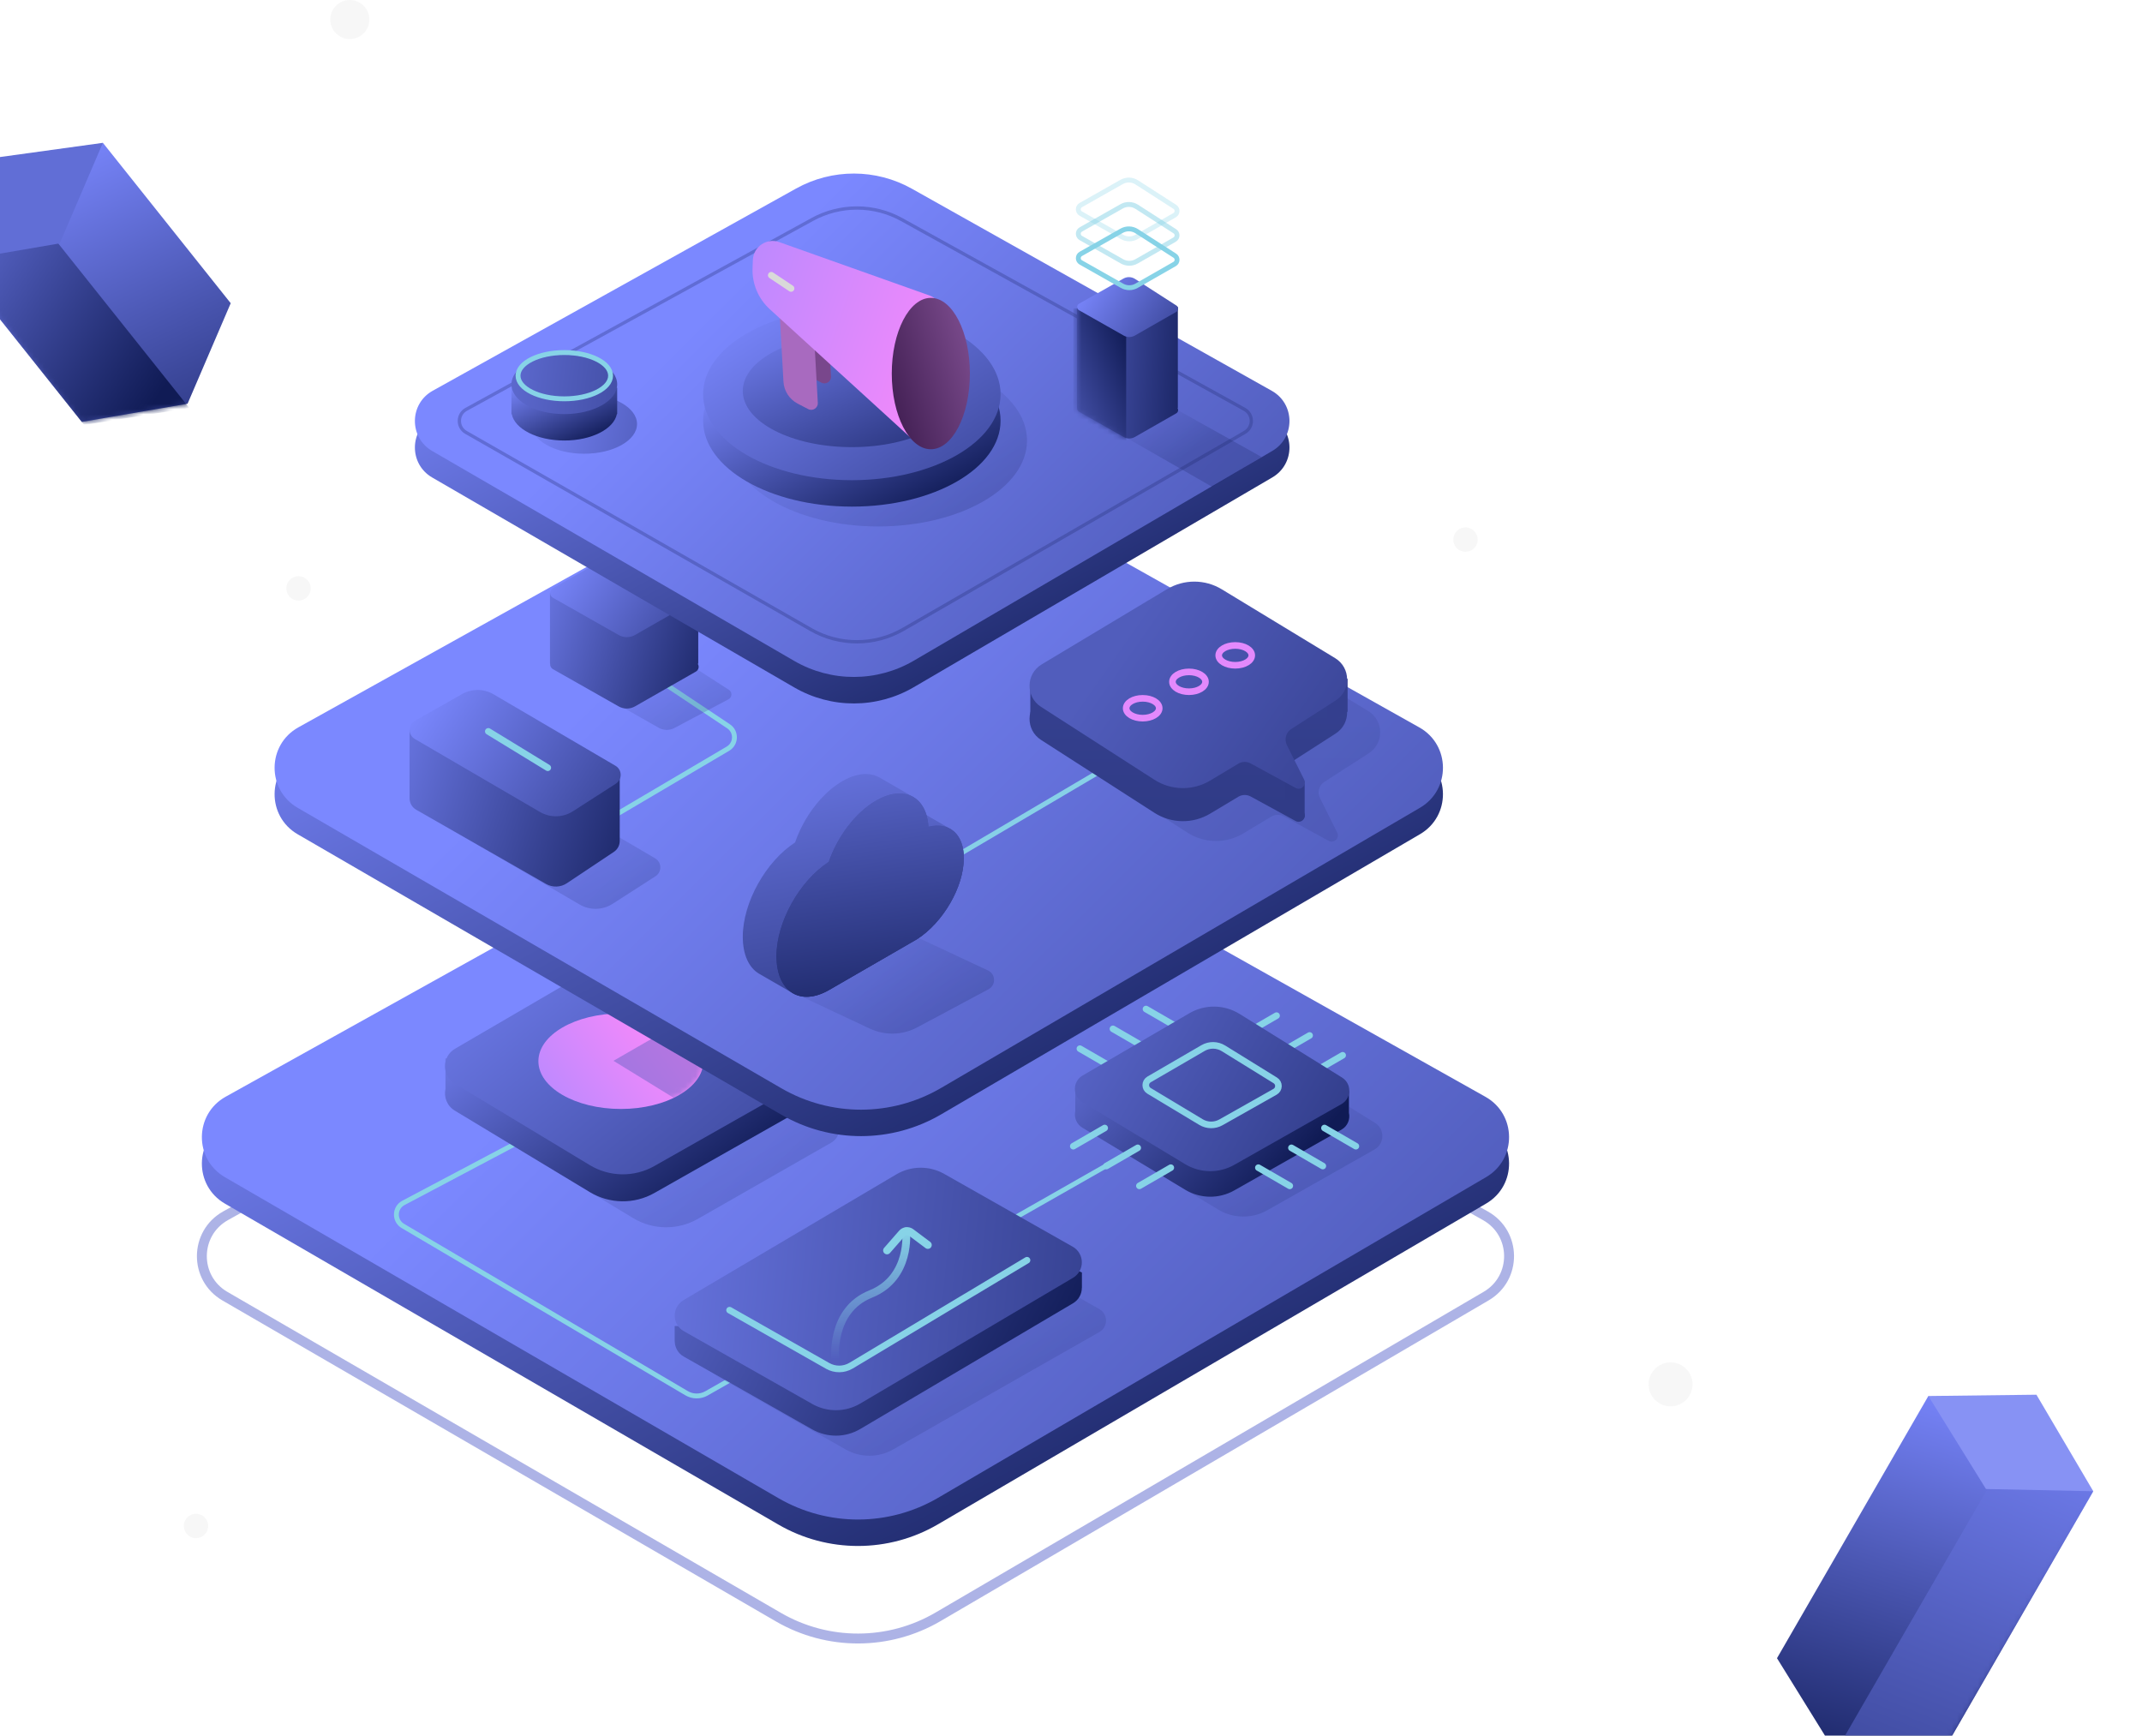 <svg width="411" height="333" viewBox="0 0 411 333" fill="none" xmlns="http://www.w3.org/2000/svg">
<path opacity="0.5" d="M149.354 310.265L43.16 248.69C37.2 245.234 37.276 236.602 43.297 233.252L149.823 173.967C159.063 168.824 170.31 168.846 179.53 174.024L285.024 233.268C291.004 236.626 291.08 245.208 285.16 248.672L179.996 310.205C170.537 315.739 158.834 315.762 149.354 310.265Z" stroke="#5C69CE" stroke-width="1.902" stroke-linecap="round"/>
<path d="M149.354 292.509L43.16 230.933C37.2 227.477 37.276 218.845 43.297 215.495L149.823 156.21C159.063 151.068 170.31 151.089 179.53 156.267L285.024 215.511C291.004 218.87 291.08 227.452 285.16 230.915L179.996 292.448C170.537 297.983 158.834 298.006 149.354 292.509Z" fill="url(#paint0_linear_816_4076)"/>
<path d="M149.354 287.435L43.16 225.86C37.2 222.404 37.276 213.772 43.297 210.422L149.823 151.137C159.063 145.994 170.31 146.016 179.53 151.194L285.024 210.438C291.004 213.796 291.08 222.378 285.16 225.842L179.996 287.375C170.537 292.909 158.834 292.932 149.354 287.435Z" fill="url(#paint1_linear_816_4076)"/>
<path d="M105.741 215.79L77.409 230.79C75.655 231.718 75.598 234.209 77.308 235.217L131.745 267.307C132.92 267.999 134.375 268.01 135.56 267.335L220.525 218.961" stroke="#87D3E7" stroke-width="0.937"/>
<path opacity="0.2" d="M120.02 196.992L95.605 211.376C93.062 212.874 93.043 216.545 95.57 218.07L121.482 233.707C125.288 236.004 130.04 236.061 133.901 233.855L159.463 219.252C161.549 218.06 161.603 215.071 159.562 213.804L132.712 197.139C128.838 194.734 123.949 194.678 120.02 196.992Z" fill="url(#paint2_linear_816_4076)"/>
<path fill-rule="evenodd" clip-rule="evenodd" d="M114.24 190.679L89.307 205.224V203.823L85.475 203.056V208.901C85.136 210.443 85.731 212.162 87.266 213.088L113.175 228.723C116.969 231.012 121.702 231.077 125.557 228.893L152.575 213.582C154.174 212.677 154.808 210.913 154.457 209.333V203.823L151.391 203.823V206.063L126.887 190.853C123.029 188.458 118.163 188.391 114.24 190.679Z" fill="url(#paint3_linear_816_4076)"/>
<path d="M114.24 185.504L87.316 201.21C84.76 202.701 84.733 206.384 87.267 207.913L113.175 223.548C116.969 225.837 121.702 225.902 125.557 223.717L152.575 208.407C155.15 206.949 155.223 203.266 152.709 201.705L126.887 185.678C123.029 183.283 118.163 183.216 114.24 185.504Z" fill="url(#paint4_linear_816_4076)"/>
<ellipse cx="119.133" cy="203.606" rx="15.829" ry="9.164" fill="url(#paint5_linear_816_4076)"/>
<mask id="mask0_816_4076" style="mask-type:alpha" maskUnits="userSpaceOnUse" x="103" y="194" width="32" height="19">
<ellipse cx="119.133" cy="203.606" rx="15.829" ry="9.164" fill="url(#paint6_linear_816_4076)"/>
</mask>
<g mask="url(#mask0_816_4076)">
<path opacity="0.4" d="M117.708 203.528L131.13 195.809L135.924 197.738L136.882 205.457L137.383 208.813L132.59 212.672L117.708 203.528Z" fill="#4F5BBA"/>
</g>
<path opacity="0.2" d="M234.557 203.111L214.063 215.066C212.117 216.201 212.096 219.005 214.025 220.169L233.746 232.07C236.634 233.812 240.237 233.862 243.171 232.199L263.737 220.545C265.697 219.435 265.753 216.631 263.839 215.443L244.183 203.243C241.246 201.42 237.543 201.37 234.557 203.111Z" fill="url(#paint7_linear_816_4076)"/>
<path fill-rule="evenodd" clip-rule="evenodd" d="M228.215 199.306L209.237 210.377V209.311L206.32 208.728V213.177C206.061 214.35 206.514 215.658 207.683 216.364L227.405 228.265C230.292 230.007 233.896 230.057 236.83 228.394L257.396 216.74C258.612 216.051 259.095 214.709 258.828 213.506V209.311L256.495 209.311V211.016L237.842 199.438C234.905 197.615 231.201 197.565 228.215 199.306Z" fill="url(#paint8_linear_816_4076)"/>
<path d="M254.135 216.424L260.16 219.912" stroke="#87D3E7" stroke-width="1.268" stroke-linecap="round"/>
<path d="M247.794 220.229L253.818 223.717" stroke="#87D3E7" stroke-width="1.268" stroke-linecap="round"/>
<path d="M241.452 224.034L247.477 227.522" stroke="#87D3E7" stroke-width="1.268" stroke-linecap="round"/>
<path d="M211.963 216.424L205.939 219.912" stroke="#87D3E7" stroke-width="1.268" stroke-linecap="round"/>
<path d="M218.305 220.229L212.281 223.717" stroke="#87D3E7" stroke-width="1.268" stroke-linecap="round"/>
<path d="M224.647 224.034L218.622 227.522" stroke="#87D3E7" stroke-width="1.268" stroke-linecap="round"/>
<path d="M244.94 194.863L238.915 198.351" stroke="#87D3E7" stroke-width="1.268" stroke-linecap="round"/>
<path d="M251.282 198.668L245.257 202.156" stroke="#87D3E7" stroke-width="1.268" stroke-linecap="round"/>
<path d="M257.623 202.473L251.599 205.961" stroke="#87D3E7" stroke-width="1.268" stroke-linecap="round"/>
<path d="M219.891 193.595L225.915 197.083" stroke="#87D3E7" stroke-width="1.268" stroke-linecap="round"/>
<path d="M213.549 197.4L219.573 200.887" stroke="#87D3E7" stroke-width="1.268" stroke-linecap="round"/>
<path d="M207.207 201.204L213.232 204.692" stroke="#87D3E7" stroke-width="1.268" stroke-linecap="round"/>
<path d="M228.215 194.402L207.721 206.357C205.775 207.492 205.755 210.296 207.683 211.459L227.405 223.36C230.292 225.103 233.895 225.152 236.83 223.489L257.396 211.835C259.355 210.725 259.411 207.922 257.498 206.734L237.842 194.534C234.905 192.711 231.201 192.66 228.215 194.402Z" fill="url(#paint9_linear_816_4076)"/>
<path d="M230.838 201.082L220.478 207.102C219.643 207.587 219.635 208.789 220.462 209.286L230.437 215.282C231.612 215.988 233.075 216.008 234.268 215.335L244.657 209.471C245.497 208.996 245.521 207.795 244.7 207.287L234.751 201.136C233.556 200.397 232.052 200.377 230.838 201.082Z" stroke="#87D3E7" stroke-width="1.268" stroke-linecap="round"/>
<path opacity="0.2" d="M162.287 278.11L137.653 264.151C135.327 262.833 135.323 259.483 137.647 258.16L175.832 236.422C178.644 234.821 182.091 234.817 184.906 236.413L210.931 251.16C212.644 252.131 212.647 254.598 210.936 255.572L171.361 278.101C168.549 279.702 165.102 279.705 162.287 278.11Z" fill="url(#paint10_linear_816_4076)"/>
<path fill-rule="evenodd" clip-rule="evenodd" d="M155.859 274.256L131.213 260.29C130.068 259.642 129.485 258.498 129.467 257.347L129.453 257.343V254.412H131.022C131.067 254.383 131.113 254.355 131.159 254.327L171.984 230.203C174.816 228.53 178.326 228.498 181.187 230.119L204.663 243.423V242.691L207.594 244.156V247.086L207.58 247.079C207.581 248.229 207.018 249.38 205.887 250.049L165.062 274.173C162.231 275.846 158.721 275.878 155.859 274.256Z" fill="url(#paint11_linear_816_4076)"/>
<path d="M155.859 269.373L131.213 255.407C128.909 254.101 128.879 250.791 131.159 249.443L171.984 225.319C174.816 223.646 178.326 223.614 181.187 225.236L205.833 239.202C208.138 240.508 208.168 243.817 205.887 245.165L165.062 269.289C162.23 270.962 158.721 270.994 155.859 269.373Z" fill="url(#paint12_linear_816_4076)"/>
<path d="M197.061 241.791L163.318 262.011C161.934 262.84 160.212 262.86 158.809 262.064L139.986 251.374" stroke="#87D3E7" stroke-width="1.268" stroke-linecap="round"/>
<path d="M170.198 239.914L173.081 236.619C173.518 236.12 174.266 236.041 174.796 236.439L178.036 238.869" stroke="#87D3E7" stroke-width="1.491" stroke-linecap="round"/>
<path d="M173.855 236.256C173.855 236.256 174.9 245.139 167.062 248.275C159.224 251.41 160.269 260.816 160.269 260.816" stroke="url(#paint13_linear_816_4076)" stroke-width="1.491" stroke-linecap="round"/>
<path d="M149.93 213.874L57.114 160.063C51.154 156.608 51.23 147.975 57.25 144.624L150.398 92.792C159.638 87.65 170.883 87.672 180.103 92.849L272.339 144.641C278.319 147.999 278.395 156.582 272.475 160.045L180.568 213.814C171.111 219.347 159.409 219.37 149.93 213.874Z" fill="url(#paint14_linear_816_4076)"/>
<path d="M149.93 208.801L57.114 154.99C51.154 151.534 51.23 142.901 57.25 139.551L150.398 87.719C159.638 82.577 170.883 82.599 180.103 87.776L272.339 139.568C278.319 142.926 278.395 151.508 272.475 154.972L180.568 208.741C171.111 214.274 159.409 214.297 149.93 208.801Z" fill="url(#paint15_linear_816_4076)"/>
<path d="M215.451 145.398L155.206 180.911" stroke="#87D0E7" stroke-width="0.937"/>
<path d="M113.034 159.35L139.674 143.646C141.285 142.696 141.349 140.388 139.793 139.35L124.132 128.91" stroke="#87D3E7" stroke-width="0.937"/>
<path opacity="0.2" d="M230.282 123.183L206.211 137.625C203.165 139.453 203.097 143.843 206.085 145.764L227.835 159.746C231.082 161.834 235.233 161.898 238.543 159.912L243.94 156.673C244.669 156.236 245.574 156.218 246.32 156.624L254.94 161.326C255.969 161.888 257.109 160.788 256.585 159.739L253.265 153.1C252.718 152.006 253.083 150.675 254.113 150.013L262.623 144.542C265.602 142.627 265.546 138.254 262.519 136.416L240.768 123.21C237.549 121.255 233.512 121.245 230.282 123.183Z" fill="url(#paint16_linear_816_4076)"/>
<path d="M223.94 119.378L199.87 133.82C196.824 135.648 196.756 140.038 199.744 141.959L221.494 155.941C224.741 158.029 228.891 158.093 232.201 156.107L237.599 152.868C238.327 152.431 239.233 152.413 239.979 152.82L248.598 157.521C249.628 158.083 250.768 156.983 250.243 155.934L246.924 149.295C246.377 148.201 246.742 146.87 247.771 146.208L256.282 140.737C259.261 138.822 259.205 134.449 256.178 132.611L234.427 119.405C231.207 117.451 227.17 117.44 223.94 119.378Z" fill="url(#paint17_linear_816_4076)"/>
<path d="M246.526 149.203L250.331 150.471V156.813L246.526 155.545V149.203Z" fill="#303B87"/>
<path d="M197.695 131.447L202.134 132.715V139.057L197.695 137.788V131.447Z" fill="#343F8E"/>
<path d="M258.575 130.178L254.77 132.715V139.057L258.575 136.52V130.178Z" fill="#343F8E"/>
<path d="M223.94 113.036L199.87 127.478C196.824 129.306 196.756 133.696 199.744 135.617L221.494 149.599C224.741 151.687 228.891 151.751 232.201 149.765L237.599 146.526C238.327 146.089 239.233 146.071 239.979 146.478L248.598 151.179C249.628 151.741 250.768 150.641 250.243 149.592L246.924 142.953C246.377 141.859 246.742 140.528 247.771 139.866L256.282 134.395C259.261 132.48 259.205 128.107 256.177 126.269L234.427 113.063C231.207 111.109 227.17 111.098 223.94 113.036Z" fill="url(#paint18_linear_816_4076)"/>
<ellipse cx="219.257" cy="135.886" rx="3.171" ry="1.902" stroke="#E389FC" stroke-width="1.268" stroke-linecap="round"/>
<ellipse cx="228.135" cy="130.813" rx="3.171" ry="1.902" stroke="#E389FC" stroke-width="1.268" stroke-linecap="round"/>
<ellipse cx="237.013" cy="125.739" rx="3.171" ry="1.902" stroke="#E389FC" stroke-width="1.268" stroke-linecap="round"/>
<path opacity="0.2" d="M170.266 179.644L153.915 187.633C152.393 188.376 152.41 190.55 153.943 191.27L166.892 197.35C169.791 198.711 173.163 198.624 175.988 197.115L189.672 189.801C191.137 189.018 191.08 186.9 189.577 186.196L175.485 179.601C173.828 178.825 171.909 178.841 170.266 179.644Z" fill="url(#paint19_linear_816_4076)"/>
<path fill-rule="evenodd" clip-rule="evenodd" d="M168.758 149.175L168.784 149.19L168.756 149.174C167.991 148.733 167.104 148.503 166.126 148.503C164.77 148.503 163.24 148.946 161.62 149.882C160.126 150.744 158.71 151.936 157.437 153.342C155.314 155.687 153.587 158.629 152.556 161.636C146.96 165.253 142.523 173.157 142.523 179.716L142.523 179.716C142.523 183.24 143.737 185.717 145.683 186.84L152.143 190.57C152.127 190.561 152.111 190.552 152.096 190.542L152.144 190.57C153.956 191.616 156.403 191.487 159.094 189.934L159.094 189.934L175.946 180.204L175.946 180.204C180.959 176.994 184.933 170.161 184.933 164.638L184.934 164.638C184.934 161.887 183.948 159.956 182.34 159.027L182.326 159.02L182.339 159.027L177.771 156.39C177.288 154.77 176.398 153.586 175.218 152.905L168.758 149.175ZM171.693 154.889C171.633 153.957 171.471 153.117 171.219 152.375L171.219 152.375C171.47 153.117 171.633 153.957 171.693 154.889L171.693 154.889L171.693 154.889L171.693 154.889L171.693 154.889ZM152.633 186.203L169.485 176.474L169.485 176.474L169.485 176.474L152.633 186.203L152.633 186.203ZM178.203 158.608C178.379 159.293 178.472 160.061 178.472 160.907L178.472 160.907C178.472 161.335 178.448 161.771 178.402 162.213C178.448 161.771 178.472 161.335 178.472 160.907C178.472 160.062 178.379 159.293 178.203 158.608L178.203 158.608Z" fill="url(#paint20_linear_816_4076)"/>
<path d="M159.018 165.367C160.667 160.555 164.099 155.912 168.081 153.612C173.416 150.532 177.777 152.79 178.155 158.62C182.077 157.647 184.934 159.955 184.934 164.638C184.934 170.161 180.959 176.994 175.946 180.204L159.094 189.934C153.514 193.155 148.984 190.252 148.984 183.447C148.984 176.888 153.422 168.984 159.018 165.367Z" fill="url(#paint21_linear_816_4076)"/>
<path d="M159.018 165.367C160.667 160.555 164.099 155.912 168.081 153.612C173.416 150.532 177.777 152.79 178.155 158.62C182.077 157.647 184.934 159.955 184.934 164.638C184.934 170.161 180.959 176.994 175.946 180.204L159.094 189.934C153.514 193.155 148.984 190.252 148.984 183.447C148.984 176.888 153.422 168.984 159.018 165.367Z" fill="url(#paint22_linear_816_4076)"/>
<path opacity="0.2" d="M124.987 124.7L113.784 130.625C113.048 131.014 113.033 132.063 113.757 132.473L126.379 139.626C127.319 140.159 128.466 140.174 129.42 139.668L139.783 134.164C140.494 133.786 140.536 132.782 139.858 132.347L128.174 124.836C127.214 124.218 125.996 124.167 124.987 124.7Z" fill="url(#paint23_linear_816_4076)"/>
<path fill-rule="evenodd" clip-rule="evenodd" d="M133.977 113.768H105.526V127.341H105.564C105.517 127.738 105.693 128.157 106.091 128.383L118.713 135.536C119.684 136.086 120.872 136.083 121.84 135.53L133.522 128.855C134.082 128.535 134.202 127.825 133.868 127.341H133.977V113.768Z" fill="url(#paint24_linear_816_4076)"/>
<path d="M118.617 105.753L106.09 112.851C105.378 113.255 105.378 114.281 106.09 114.685L118.713 121.838C119.684 122.388 120.872 122.385 121.84 121.832L133.522 115.157C134.209 114.764 134.234 113.783 133.569 113.356L121.885 105.844C120.897 105.209 119.638 105.174 118.617 105.753Z" fill="url(#paint25_linear_816_4076)"/>
<path d="M152.399 131.892L82.923 91.612C78.461 89.025 78.518 82.563 83.025 80.056L152.749 41.257C159.665 37.409 168.083 37.425 174.984 41.3L244.026 80.068C248.503 82.582 248.56 89.006 244.128 91.599L175.333 131.847C168.253 135.988 159.494 136.006 152.399 131.892Z" fill="url(#paint26_linear_816_4076)"/>
<path d="M152.399 126.808L82.923 86.528C78.461 83.942 78.518 77.48 83.025 74.972L152.749 36.173C159.665 32.325 168.083 32.341 174.984 36.216L244.026 74.984C248.503 77.498 248.56 83.922 244.128 86.515L175.333 126.763C168.253 130.905 159.494 130.922 152.399 126.808Z" fill="url(#paint27_linear_816_4076)"/>
<path d="M155.607 120.795L89.418 82.963C87.697 81.979 87.718 79.49 89.456 78.537L155.879 42.097C161.22 39.168 167.69 39.18 173.02 42.13L238.793 78.541C240.52 79.497 240.542 81.972 238.832 82.958L173.29 120.76C167.821 123.915 161.088 123.928 155.607 120.795Z" stroke="#222E72" stroke-opacity="0.3" stroke-width="0.634"/>
<ellipse cx="112.083" cy="81.348" rx="10.147" ry="5.707" fill="url(#paint28_linear_816_4076)"/>
<path fill-rule="evenodd" clip-rule="evenodd" d="M114.656 74.372H118.424V79.445H118.362C117.802 82.299 113.501 84.519 108.278 84.519C103.055 84.519 98.754 82.299 98.193 79.445H98.131V78.831C98.131 78.824 98.131 78.818 98.131 78.811C98.131 78.804 98.131 78.798 98.131 78.791V74.372H101.9C103.642 73.579 105.861 73.103 108.278 73.103C110.694 73.103 112.913 73.579 114.656 74.372Z" fill="url(#paint29_linear_816_4076)"/>
<ellipse cx="108.278" cy="73.738" rx="10.147" ry="5.707" fill="url(#paint30_linear_816_4076)"/>
<ellipse cx="108.278" cy="72.081" rx="8.878" ry="4.439" stroke="#87D3E7" stroke-width="0.937"/>
<ellipse opacity="0.2" cx="168.523" cy="84.518" rx="28.537" ry="16.488" fill="url(#paint31_linear_816_4076)"/>
<ellipse cx="163.45" cy="80.713" rx="28.537" ry="16.488" fill="url(#paint32_linear_816_4076)"/>
<ellipse cx="163.45" cy="75.64" rx="28.537" ry="16.488" fill="url(#paint33_linear_816_4076)"/>
<ellipse cx="163.45" cy="75.006" rx="20.927" ry="10.781" fill="url(#paint34_linear_816_4076)"/>
<path d="M152.863 68.144L151.984 52.327L158.541 55.748L159.456 72.22C159.511 73.202 158.475 73.87 157.603 73.415L155.582 72.36C153.996 71.532 152.963 69.93 152.863 68.144Z" fill="#79478C"/>
<path d="M150.326 73.217L149.447 57.4L156.004 60.822L156.919 77.293C156.974 78.275 155.938 78.943 155.066 78.488L153.045 77.433C151.459 76.605 150.426 75.003 150.326 73.217Z" fill="#A86ABF"/>
<path d="M144.456 49.89L144.397 51.433C144.282 54.419 145.489 57.305 147.698 59.319L174.874 84.112C177.3 86.325 181.198 84.568 181.146 81.284L180.813 60.153C180.789 58.589 179.795 57.205 178.321 56.681L149.533 46.452C147.114 45.592 144.555 47.325 144.456 49.89Z" fill="url(#paint35_linear_816_4076)"/>
<mask id="mask1_816_4076" style="mask-type:alpha" maskUnits="userSpaceOnUse" x="144" y="46" width="38" height="40">
<path d="M144.456 49.89L144.397 51.433C144.282 54.419 145.489 57.305 147.698 59.319L174.874 84.112C177.3 86.325 181.198 84.568 181.146 81.284L180.813 60.153C180.789 58.589 179.795 57.205 178.321 56.681L149.533 46.452C147.114 45.592 144.555 47.325 144.456 49.89Z" fill="url(#paint36_linear_816_4076)"/>
</mask>
<g mask="url(#mask1_816_4076)">
<path d="M147.985 52.81L151.79 55.347" stroke="#D9D9D9" stroke-width="1.268" stroke-linecap="round"/>
</g>
<ellipse cx="178.606" cy="71.672" rx="7.495" ry="14.522" fill="url(#paint37_linear_816_4076)"/>
<path opacity="0.2" d="M219.965 76.44L212.265 80.512C211.765 80.776 211.754 81.487 212.244 81.768L232.574 93.397L242.086 87.689L222.019 76.464C221.383 76.108 220.609 76.099 219.965 76.44Z" fill="url(#paint38_linear_816_4076)"/>
<path fill-rule="evenodd" clip-rule="evenodd" d="M226.001 58.9H206.656V78.276H206.681C206.649 78.546 206.769 78.832 207.039 78.985L215.622 83.849C216.282 84.222 217.09 84.221 217.749 83.845L225.692 79.306C226.072 79.088 226.154 78.605 225.927 78.276H226.001V58.9Z" fill="url(#paint39_linear_816_4076)"/>
<mask id="mask2_816_4076" style="mask-type:alpha" maskUnits="userSpaceOnUse" x="206" y="58" width="21" height="27">
<path fill-rule="evenodd" clip-rule="evenodd" d="M226.001 58.9H206.656V78.276H206.681C206.649 78.546 206.769 78.832 207.039 78.985L215.622 83.849C216.282 84.222 217.09 84.221 217.749 83.845L225.692 79.306C226.072 79.088 226.154 78.605 225.927 78.276H226.001V58.9Z" fill="url(#paint40_linear_816_4076)"/>
</mask>
<g mask="url(#mask2_816_4076)">
<path d="M205.939 59.152H216.086V84.518H205.939V59.152Z" fill="url(#paint41_linear_816_4076)"/>
</g>
<path d="M215.557 53.45L207.039 58.277C206.555 58.551 206.555 59.249 207.039 59.524L215.622 64.388C216.282 64.762 217.09 64.76 217.749 64.384L225.692 59.845C226.159 59.578 226.176 58.911 225.724 58.62L217.779 53.512C217.107 53.081 216.251 53.057 215.557 53.45Z" fill="url(#paint42_linear_816_4076)"/>
<path d="M215.209 44.278L207.377 48.716C206.744 49.075 206.744 49.988 207.377 50.347L215.295 54.833C216.158 55.322 217.214 55.32 218.075 54.828L225.376 50.656C225.987 50.307 226.01 49.435 225.418 49.055L218.115 44.359C217.237 43.795 216.118 43.764 215.209 44.278Z" stroke="#87D3E7" stroke-width="0.937"/>
<path opacity="0.5" d="M215.209 39.594L207.377 44.032C206.744 44.391 206.744 45.303 207.377 45.662L215.295 50.149C216.158 50.638 217.214 50.636 218.075 50.144L225.376 45.972C225.987 45.623 226.01 44.751 225.418 44.37L218.115 39.675C217.237 39.111 216.118 39.079 215.209 39.594Z" stroke="#87D3E7" stroke-width="0.937"/>
<path opacity="0.3" d="M215.209 34.91L207.377 39.348C206.744 39.706 206.744 40.619 207.377 40.978L215.295 45.465C216.158 45.953 217.214 45.952 218.075 45.459L225.376 41.287C225.987 40.938 226.01 40.066 225.418 39.686L218.115 34.991C217.237 34.426 216.118 34.395 215.209 34.91Z" stroke="#87D3E7" stroke-width="0.937"/>
<path opacity="0.2" d="M96.268 150.922L87.23 156.043C85.877 156.81 85.865 158.756 87.208 159.539L111.223 173.548C113.187 174.694 115.628 174.641 117.542 173.411L125.777 168.117C127.042 167.304 127.003 165.442 125.706 164.681L102.309 150.966C100.448 149.875 98.146 149.858 96.268 150.922Z" fill="url(#paint43_linear_816_4076)"/>
<path d="M78.586 153.162V140.016L118.912 148.585V161.342C118.912 162.19 118.488 162.982 117.782 163.452L108.771 169.46C107.572 170.26 106.024 170.313 104.772 169.598L79.864 155.364C79.073 154.913 78.586 154.072 78.586 153.162Z" fill="url(#paint44_linear_816_4076)"/>
<path d="M88.658 133.165L79.62 138.287C78.267 139.054 78.255 140.999 79.599 141.783L103.613 155.791C105.577 156.937 108.019 156.884 109.932 155.654L118.167 150.36C119.432 149.547 119.393 147.685 118.096 146.925L94.7 133.21C92.838 132.118 90.536 132.101 88.658 133.165Z" fill="url(#paint45_linear_816_4076)"/>
<path d="M105.107 147.301L93.692 140.325" stroke="#87D3E7" stroke-width="1.268" stroke-linecap="round"/>
<path fill-rule="evenodd" clip-rule="evenodd" d="M370.007 267.843L401.651 286.112L372.607 336.417L372.607 336.417L352.021 335.99L340.964 318.148L370.007 267.843Z" fill="url(#paint46_linear_816_4076)"/>
<mask id="mask3_816_4076" style="mask-type:alpha" maskUnits="userSpaceOnUse" x="340" y="267" width="62" height="70">
<path fill-rule="evenodd" clip-rule="evenodd" d="M370.007 267.843L401.651 286.112L372.607 336.417L372.607 336.417L352.021 335.99L340.964 318.148L370.007 267.843Z" fill="url(#paint47_linear_816_4076)"/>
</mask>
<g mask="url(#mask3_816_4076)">
<path d="M401.651 286.112L386.235 277.212L351.804 336.847L372.232 337.066L401.651 286.112Z" fill="url(#paint48_linear_816_4076)"/>
</g>
<path d="M401.65 286.112L390.745 267.593L370.007 267.843L381.064 285.685L401.65 286.112Z" fill="#8792F4"/>
<path fill-rule="evenodd" clip-rule="evenodd" d="M19.746 27.404L-8.829 50.176L15.695 80.948L15.695 80.948L35.989 77.464L44.269 58.176L44.269 58.176L44.269 58.176L19.746 27.404Z" fill="url(#paint49_linear_816_4076)"/>
<mask id="mask4_816_4076" style="mask-type:alpha" maskUnits="userSpaceOnUse" x="-9" y="27" width="54" height="54">
<path fill-rule="evenodd" clip-rule="evenodd" d="M19.746 27.404L-8.829 50.176L15.695 80.948L15.695 80.948L35.989 77.464L44.269 58.176L44.269 58.176L44.269 58.176L19.746 27.404Z" fill="url(#paint50_linear_816_4076)"/>
</mask>
<g mask="url(#mask4_816_4076)">
<path d="M-8.829 50.176L5.092 39.082L36.331 78.28L16.162 81.534L-8.829 50.176Z" fill="url(#paint51_linear_816_4076)"/>
</g>
<path d="M-8.829 50.176L-0.799 30.24L19.745 27.404L11.465 46.692L-8.829 50.176Z" fill="#616ED6"/>
<circle opacity="0.2" cx="67.117" cy="3.748" r="3.748" fill="#D9D9D9"/>
<circle opacity="0.2" cx="281.195" cy="103.526" r="2.342" fill="#D9D9D9"/>
<circle opacity="0.2" cx="57.279" cy="112.894" r="2.342" fill="#D9D9D9"/>
<circle opacity="0.2" cx="37.605" cy="292.776" r="2.342" fill="#D9D9D9"/>
<circle opacity="0.2" cx="320.544" cy="265.606" r="4.216" fill="#D9D9D9"/>
<defs>
<linearGradient id="paint0_linear_816_4076" x1="104.473" y1="154.91" x2="195.057" y2="324.514" gradientUnits="userSpaceOnUse">
<stop stop-color="#7B88FF"/>
<stop offset="1" stop-color="#101B55"/>
</linearGradient>
<linearGradient id="paint1_linear_816_4076" x1="148.23" y1="162.521" x2="416.581" y2="432.556" gradientUnits="userSpaceOnUse">
<stop stop-color="#7B88FF"/>
<stop offset="1" stop-color="#101B55"/>
</linearGradient>
<linearGradient id="paint2_linear_816_4076" x1="111.305" y1="194.026" x2="138.711" y2="243.395" gradientUnits="userSpaceOnUse">
<stop stop-color="#7B88FF"/>
<stop offset="1" stop-color="#101B55"/>
</linearGradient>
<linearGradient id="paint3_linear_816_4076" x1="92.373" y1="186.194" x2="129.905" y2="235.328" gradientUnits="userSpaceOnUse">
<stop stop-color="#7B88FF"/>
<stop offset="1" stop-color="#101B55"/>
</linearGradient>
<linearGradient id="paint4_linear_816_4076" x1="103.304" y1="151.119" x2="195.759" y2="264.307" gradientUnits="userSpaceOnUse">
<stop stop-color="#7B88FF"/>
<stop offset="1" stop-color="#101B55"/>
</linearGradient>
<linearGradient id="paint5_linear_816_4076" x1="126.137" y1="190.64" x2="98.321" y2="211.507" gradientUnits="userSpaceOnUse">
<stop stop-color="#FF89FA"/>
<stop offset="1" stop-color="#AF89FF"/>
</linearGradient>
<linearGradient id="paint6_linear_816_4076" x1="126.137" y1="190.64" x2="98.321" y2="211.507" gradientUnits="userSpaceOnUse">
<stop stop-color="#FF89FA"/>
<stop offset="1" stop-color="#AF89FF"/>
</linearGradient>
<linearGradient id="paint7_linear_816_4076" x1="225.981" y1="201.854" x2="246.842" y2="239.434" gradientUnits="userSpaceOnUse">
<stop stop-color="#7B88FF"/>
<stop offset="1" stop-color="#101B55"/>
</linearGradient>
<linearGradient id="paint8_linear_816_4076" x1="195.158" y1="192.96" x2="240.212" y2="232.798" gradientUnits="userSpaceOnUse">
<stop stop-color="#7B88FF"/>
<stop offset="1" stop-color="#101B55"/>
</linearGradient>
<linearGradient id="paint9_linear_816_4076" x1="163.45" y1="179.009" x2="289.949" y2="252.927" gradientUnits="userSpaceOnUse">
<stop stop-color="#7B88FF"/>
<stop offset="1" stop-color="#101B55"/>
</linearGradient>
<linearGradient id="paint10_linear_816_4076" x1="156.025" y1="233.548" x2="185.46" y2="287.68" gradientUnits="userSpaceOnUse">
<stop stop-color="#7B88FF"/>
<stop offset="1" stop-color="#101B55"/>
</linearGradient>
<linearGradient id="paint11_linear_816_4076" x1="100.034" y1="213.253" x2="202.723" y2="266.045" gradientUnits="userSpaceOnUse">
<stop stop-color="#7B88FF"/>
<stop offset="1" stop-color="#101B55"/>
</linearGradient>
<linearGradient id="paint12_linear_816_4076" x1="89.887" y1="246.864" x2="273.907" y2="265.008" gradientUnits="userSpaceOnUse">
<stop stop-color="#7B88FF"/>
<stop offset="1" stop-color="#101B55"/>
</linearGradient>
<linearGradient id="paint13_linear_816_4076" x1="167.062" y1="236.256" x2="167.062" y2="260.816" gradientUnits="userSpaceOnUse">
<stop stop-color="#87D3E7"/>
<stop offset="1" stop-color="#87D3E7" stop-opacity="0"/>
</linearGradient>
<linearGradient id="paint14_linear_816_4076" x1="111.012" y1="90.802" x2="192.607" y2="243.595" gradientUnits="userSpaceOnUse">
<stop stop-color="#7B88FF"/>
<stop offset="1" stop-color="#101B55"/>
</linearGradient>
<linearGradient id="paint15_linear_816_4076" x1="150.435" y1="97.154" x2="392.172" y2="340.441" gradientUnits="userSpaceOnUse">
<stop stop-color="#7B88FF"/>
<stop offset="1" stop-color="#101B55"/>
</linearGradient>
<linearGradient id="paint16_linear_816_4076" x1="234.336" y1="120.032" x2="234.336" y2="163.155" gradientUnits="userSpaceOnUse">
<stop stop-color="#394597"/>
<stop offset="1" stop-color="#2F3A85"/>
</linearGradient>
<linearGradient id="paint17_linear_816_4076" x1="227.994" y1="116.227" x2="227.994" y2="159.35" gradientUnits="userSpaceOnUse">
<stop stop-color="#394597"/>
<stop offset="1" stop-color="#2F3A85"/>
</linearGradient>
<linearGradient id="paint18_linear_816_4076" x1="222.427" y1="112.422" x2="260.477" y2="139.056" gradientUnits="userSpaceOnUse">
<stop stop-color="#515DBC"/>
<stop offset="1" stop-color="#3A4597"/>
</linearGradient>
<linearGradient id="paint19_linear_816_4076" x1="152.331" y1="174.493" x2="168.098" y2="203.006" gradientUnits="userSpaceOnUse">
<stop stop-color="#7B88FF"/>
<stop offset="1" stop-color="#101B55"/>
</linearGradient>
<linearGradient id="paint20_linear_816_4076" x1="165.987" y1="124.471" x2="185.772" y2="225.674" gradientUnits="userSpaceOnUse">
<stop stop-color="#7B88FF"/>
<stop offset="1" stop-color="#101B55"/>
</linearGradient>
<linearGradient id="paint21_linear_816_4076" x1="190.719" y1="117.48" x2="202.592" y2="198.932" gradientUnits="userSpaceOnUse">
<stop stop-color="#7B88FF"/>
<stop offset="1" stop-color="#101B55"/>
</linearGradient>
<linearGradient id="paint22_linear_816_4076" x1="190.719" y1="117.48" x2="202.592" y2="198.932" gradientUnits="userSpaceOnUse">
<stop stop-color="#7B88FF"/>
<stop offset="1" stop-color="#101B55"/>
</linearGradient>
<linearGradient id="paint23_linear_816_4076" x1="120.587" y1="123.382" x2="131.316" y2="142.941" gradientUnits="userSpaceOnUse">
<stop stop-color="#7B88FF"/>
<stop offset="1" stop-color="#101B55"/>
</linearGradient>
<linearGradient id="paint24_linear_816_4076" x1="97.82" y1="105.3" x2="144.997" y2="120.065" gradientUnits="userSpaceOnUse">
<stop stop-color="#7B88FF"/>
<stop offset="1" stop-color="#101B55"/>
</linearGradient>
<linearGradient id="paint25_linear_816_4076" x1="116.279" y1="92.755" x2="158.013" y2="120.028" gradientUnits="userSpaceOnUse">
<stop stop-color="#7B88FF"/>
<stop offset="1" stop-color="#101B55"/>
</linearGradient>
<linearGradient id="paint26_linear_816_4076" x1="123.267" y1="39.768" x2="184.344" y2="154.139" gradientUnits="userSpaceOnUse">
<stop stop-color="#7B88FF"/>
<stop offset="1" stop-color="#101B55"/>
</linearGradient>
<linearGradient id="paint27_linear_816_4076" x1="152.777" y1="43.236" x2="333.726" y2="225.345" gradientUnits="userSpaceOnUse">
<stop stop-color="#7B88FF"/>
<stop offset="1" stop-color="#101B55"/>
</linearGradient>
<linearGradient id="paint28_linear_816_4076" x1="99.399" y1="78.177" x2="164.975" y2="94.298" gradientUnits="userSpaceOnUse">
<stop stop-color="#7B88FF"/>
<stop offset="1" stop-color="#101B55"/>
</linearGradient>
<linearGradient id="paint29_linear_816_4076" x1="103.204" y1="71.201" x2="110.404" y2="86.331" gradientUnits="userSpaceOnUse">
<stop stop-color="#7B88FF"/>
<stop offset="1" stop-color="#101B55"/>
</linearGradient>
<linearGradient id="paint30_linear_816_4076" x1="71.496" y1="75.64" x2="161.275" y2="87.255" gradientUnits="userSpaceOnUse">
<stop stop-color="#7B88FF"/>
<stop offset="1" stop-color="#101B55"/>
</linearGradient>
<linearGradient id="paint31_linear_816_4076" x1="155.87" y1="69.529" x2="175.466" y2="105.774" gradientUnits="userSpaceOnUse">
<stop stop-color="#7B88FF"/>
<stop offset="1" stop-color="#101B55"/>
</linearGradient>
<linearGradient id="paint32_linear_816_4076" x1="150.797" y1="65.724" x2="170.393" y2="101.969" gradientUnits="userSpaceOnUse">
<stop stop-color="#7B88FF"/>
<stop offset="1" stop-color="#101B55"/>
</linearGradient>
<linearGradient id="paint33_linear_816_4076" x1="167.255" y1="41.395" x2="217.766" y2="120.701" gradientUnits="userSpaceOnUse">
<stop stop-color="#7B88FF"/>
<stop offset="1" stop-color="#101B55"/>
</linearGradient>
<linearGradient id="paint34_linear_816_4076" x1="138.083" y1="61.054" x2="158.886" y2="107.449" gradientUnits="userSpaceOnUse">
<stop stop-color="#7B88FF"/>
<stop offset="1" stop-color="#101B55"/>
</linearGradient>
<linearGradient id="paint35_linear_816_4076" x1="192.326" y1="64.332" x2="134.505" y2="44.365" gradientUnits="userSpaceOnUse">
<stop stop-color="#FF89FA"/>
<stop offset="1" stop-color="#AF89FF"/>
</linearGradient>
<linearGradient id="paint36_linear_816_4076" x1="183.498" y1="70.567" x2="146.082" y2="50.908" gradientUnits="userSpaceOnUse">
<stop stop-color="#83B0EA"/>
<stop offset="1" stop-color="#87D0E7"/>
</linearGradient>
<linearGradient id="paint37_linear_816_4076" x1="250.426" y1="140.872" x2="184.859" y2="161.463" gradientUnits="userSpaceOnUse">
<stop stop-color="#ECA2FF"/>
<stop offset="1" stop-color="#200531"/>
</linearGradient>
<linearGradient id="paint38_linear_816_4076" x1="216.896" y1="75.585" x2="224.192" y2="88.884" gradientUnits="userSpaceOnUse">
<stop stop-color="#7B88FF"/>
<stop offset="1" stop-color="#101B55"/>
</linearGradient>
<linearGradient id="paint39_linear_816_4076" x1="190.719" y1="47.103" x2="232.662" y2="49.736" gradientUnits="userSpaceOnUse">
<stop stop-color="#7B88FF"/>
<stop offset="1" stop-color="#101B55"/>
</linearGradient>
<linearGradient id="paint40_linear_816_4076" x1="190.719" y1="47.103" x2="232.662" y2="49.736" gradientUnits="userSpaceOnUse">
<stop stop-color="#7B88FF"/>
<stop offset="1" stop-color="#101B55"/>
</linearGradient>
<linearGradient id="paint41_linear_816_4076" x1="180.572" y1="59.152" x2="210.238" y2="47.77" gradientUnits="userSpaceOnUse">
<stop stop-color="#7B88FF"/>
<stop offset="1" stop-color="#101B55"/>
</linearGradient>
<linearGradient id="paint42_linear_816_4076" x1="213.967" y1="44.612" x2="242.345" y2="63.157" gradientUnits="userSpaceOnUse">
<stop stop-color="#7B88FF"/>
<stop offset="1" stop-color="#101B55"/>
</linearGradient>
<linearGradient id="paint43_linear_816_4076" x1="96.524" y1="150.394" x2="112.291" y2="178.908" gradientUnits="userSpaceOnUse">
<stop stop-color="#7B88FF"/>
<stop offset="1" stop-color="#101B55"/>
</linearGradient>
<linearGradient id="paint44_linear_816_4076" x1="67.691" y1="128.276" x2="134.148" y2="149.483" gradientUnits="userSpaceOnUse">
<stop stop-color="#7B88FF"/>
<stop offset="1" stop-color="#101B55"/>
</linearGradient>
<linearGradient id="paint45_linear_816_4076" x1="93.708" y1="113.804" x2="154.58" y2="153.267" gradientUnits="userSpaceOnUse">
<stop stop-color="#7B88FF"/>
<stop offset="1" stop-color="#101B55"/>
</linearGradient>
<linearGradient id="paint46_linear_816_4076" x1="374.703" y1="264.813" x2="349.792" y2="347.34" gradientUnits="userSpaceOnUse">
<stop stop-color="#7B88FF"/>
<stop offset="1" stop-color="#101B55"/>
</linearGradient>
<linearGradient id="paint47_linear_816_4076" x1="409.339" y1="263.36" x2="367.111" y2="337.201" gradientUnits="userSpaceOnUse">
<stop stop-color="#7B88FF"/>
<stop offset="1" stop-color="#101B55"/>
</linearGradient>
<linearGradient id="paint48_linear_816_4076" x1="411.638" y1="264.218" x2="353.127" y2="410.675" gradientUnits="userSpaceOnUse">
<stop stop-color="#7B88FF"/>
<stop offset="1" stop-color="#101B55"/>
</linearGradient>
<linearGradient id="paint49_linear_816_4076" x1="14.651" y1="25.105" x2="51.559" y2="103.01" gradientUnits="userSpaceOnUse">
<stop stop-color="#7B88FF"/>
<stop offset="1" stop-color="#101B55"/>
</linearGradient>
<linearGradient id="paint50_linear_816_4076" x1="-19.815" y1="28.82" x2="32.925" y2="95.56" gradientUnits="userSpaceOnUse">
<stop stop-color="#7B88FF"/>
<stop offset="1" stop-color="#101B55"/>
</linearGradient>
<linearGradient id="paint51_linear_816_4076" x1="-21.961" y1="30.01" x2="35.802" y2="67.725" gradientUnits="userSpaceOnUse">
<stop stop-color="#7B88FF"/>
<stop offset="1" stop-color="#101B55"/>
</linearGradient>
</defs>
</svg>
